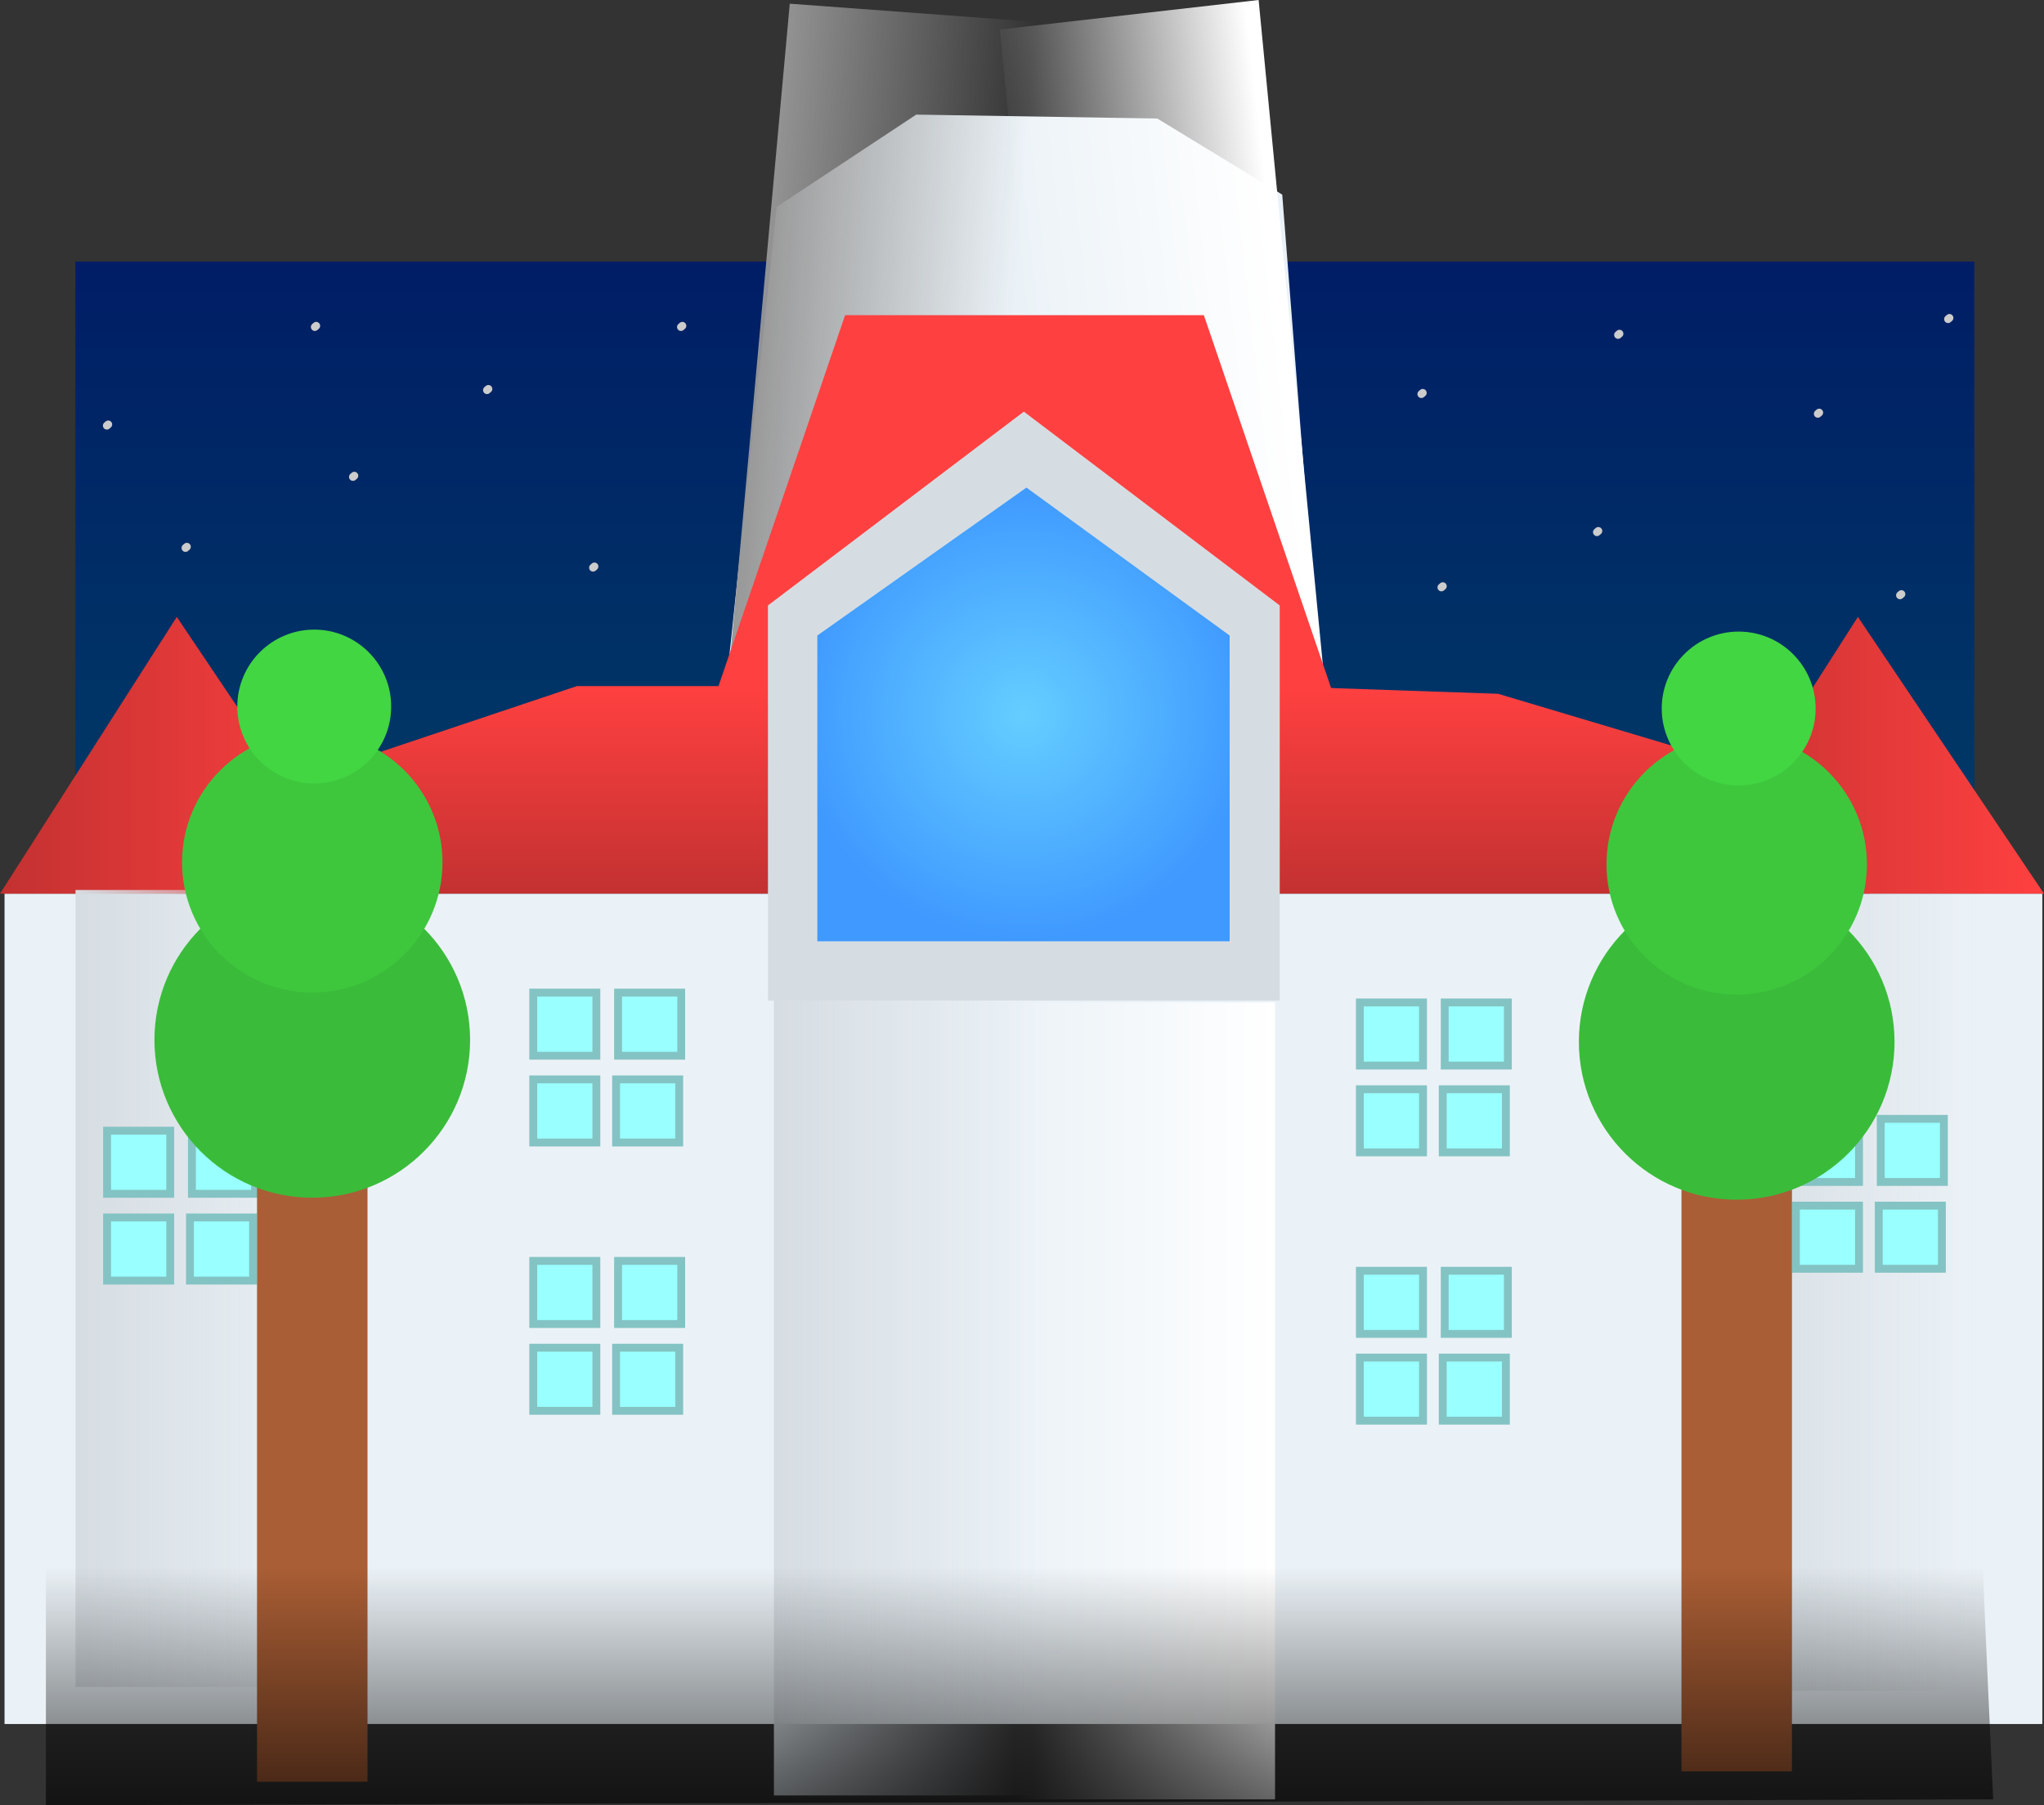 <svg version="1.1" xmlns="http://www.w3.org/2000/svg" xmlns:xlink="http://www.w3.org/1999/xlink" width="518.019" height="457.576" viewBox="0,0,518.019,457.576"><rect x="0" y="0" width="518.019" height="457.576" fill="#333333" stroke="none"/><defs><linearGradient x1="481.208" y1="-22.809" x2="481.208" y2="338.245" gradientUnits="userSpaceOnUse" id="color-1"><stop offset="0" stop-color="#001d66"/><stop offset="1" stop-color="#006666"/></linearGradient><linearGradient x1="307.782" y1="11.24" x2="242.207" y2="18.718" gradientUnits="userSpaceOnUse" id="color-2"><stop offset="0" stop-color="#ffffff"/><stop offset="1" stop-color="#ffffff" stop-opacity="0"/></linearGradient><linearGradient x1="170.083" y1="12.551" x2="235.905" y2="17.407" gradientUnits="userSpaceOnUse" id="color-3"><stop offset="0" stop-color="#979797"/><stop offset="1" stop-color="#979797" stop-opacity="0"/></linearGradient><linearGradient x1="240.259" y1="84.797" x2="240.259" y2="137.412" gradientUnits="userSpaceOnUse" id="color-4"><stop offset="0" stop-color="#ff4040"/><stop offset="1" stop-color="#c33131"/></linearGradient><linearGradient x1="-19.14" y1="102.335" x2="72.829" y2="102.335" gradientUnits="userSpaceOnUse" id="color-5"><stop offset="0" stop-color="#c33131"/><stop offset="1" stop-color="#ff4040"/></linearGradient><linearGradient x1="406.91" y1="102.335" x2="498.879" y2="102.335" gradientUnits="userSpaceOnUse" id="color-6"><stop offset="0" stop-color="#c33131"/><stop offset="1" stop-color="#ff4040"/></linearGradient><radialGradient cx="240.247" cy="91.979" r="57.5" gradientUnits="userSpaceOnUse" id="color-7"><stop offset="0" stop-color="#65ceff"/><stop offset="1" stop-color="#3f99ff"/></radialGradient><linearGradient x1="0" y1="237.477" x2="66" y2="237.477" gradientUnits="userSpaceOnUse" id="color-8"><stop offset="0" stop-color="#d6dde2"/><stop offset="1" stop-color="#d6dde2" stop-opacity="0"/></linearGradient><linearGradient x1="416" y1="238.477" x2="482" y2="238.477" gradientUnits="userSpaceOnUse" id="color-9"><stop offset="0" stop-color="#d6dde2"/><stop offset="1" stop-color="#d6dde2" stop-opacity="0"/></linearGradient><linearGradient x1="176.997" y1="264.979" x2="242.997" y2="264.979" gradientUnits="userSpaceOnUse" id="color-10"><stop offset="0" stop-color="#d6dde2"/><stop offset="1" stop-color="#d6dde2" stop-opacity="0"/></linearGradient><linearGradient x1="303.997" y1="265.979" x2="237.997" y2="265.979" gradientUnits="userSpaceOnUse" id="color-11"><stop offset="0" stop-color="#ffffff"/><stop offset="1" stop-color="#ffffff" stop-opacity="0"/></linearGradient><linearGradient x1="567.899" y1="308.004" x2="567.899" y2="406.004" gradientUnits="userSpaceOnUse" id="color-12"><stop offset="0" stop-color="#000000" stop-opacity="0"/><stop offset="1" stop-color="#000000"/></linearGradient></defs><g transform="translate(19.14,89.11)"><g data-paper-data="{&quot;isPaintingLayer&quot;:true}" fill-rule="nonzero" stroke-linejoin="miter" stroke-miterlimit="10" stroke-dasharray="" stroke-dashoffset="0" style="mix-blend-mode: normal"><g><path d="M481.208,338.245h-481.244v-361.054h481.244z" data-paper-data="{&quot;index&quot;:null}" fill="url(#color-1)" stroke="#000000" stroke-width="0" stroke-linecap="butt"/><path d="M474.57,-8.223l0.348,-0.3" data-paper-data="{&quot;index&quot;:null}" fill="none" stroke="#cccccc" stroke-width="2" stroke-linecap="round"/><path d="M462.39,61.778l0.348,-0.3" data-paper-data="{&quot;index&quot;:null}" fill="none" stroke="#cccccc" stroke-width="2" stroke-linecap="round"/><path d="M341.082,10.777l0.348,-0.3" data-paper-data="{&quot;index&quot;:null}" fill="none" stroke="#cccccc" stroke-width="2" stroke-linecap="round"/><path d="M390.937,-4.223l0.348,-0.3" data-paper-data="{&quot;index&quot;:null}" fill="none" stroke="#cccccc" stroke-width="2" stroke-linecap="round"/><path d="M441.557,15.777l0.348,-0.3" data-paper-data="{&quot;index&quot;:null}" fill="none" stroke="#cccccc" stroke-width="2" stroke-linecap="round"/><path d="M385.931,45.478l-0.348,0.3" data-paper-data="{&quot;index&quot;:null}" fill="none" stroke="#cccccc" stroke-width="2" stroke-linecap="round"/><path d="M70.655,31.477l-0.348,0.3" data-paper-data="{&quot;index&quot;:null}" fill="none" stroke="#cccccc" stroke-width="2" stroke-linecap="round"/><path d="M60.996,-6.522l-0.348,0.3" data-paper-data="{&quot;index&quot;:null}" fill="none" stroke="#cccccc" stroke-width="2" stroke-linecap="round"/><path d="M7.94,18.777l0.348,-0.3" data-paper-data="{&quot;index&quot;:null}" fill="none" stroke="#cccccc" stroke-width="2" stroke-linecap="round"/><path d="M27.869,49.778l0.348,-0.3" data-paper-data="{&quot;index&quot;:null}" fill="none" stroke="#cccccc" stroke-width="2" stroke-linecap="round"/><path d="M153.445,-6.222l0.348,-0.3" data-paper-data="{&quot;index&quot;:null}" fill="none" stroke="#cccccc" stroke-width="2" stroke-linecap="round"/><path d="M104.284,9.778l0.348,-0.3" data-paper-data="{&quot;index&quot;:null}" fill="none" stroke="#cccccc" stroke-width="2" stroke-linecap="round"/><path d="M131.51,54.477l-0.348,0.3" data-paper-data="{&quot;index&quot;:null}" fill="none" stroke="#cccccc" stroke-width="2" stroke-linecap="round"/><path d="M346.51,59.477l-0.348,0.3" data-paper-data="{&quot;index&quot;:null}" fill="none" stroke="#cccccc" stroke-width="2" stroke-linecap="round"/></g><path d="M-17.991,137.412h516.44v210.462h-516.44z" data-paper-data="{&quot;origPos&quot;:null}" fill="#ebf2f7" stroke="none" stroke-width="9.464" stroke-linecap="butt"/><g data-paper-data="{&quot;index&quot;:null}" stroke="none"><path d="M177.691,-36.676l35.373,-23.385l61.103,1l31.656,19.282l9.858,125.872h-150.923z" data-paper-data="{&quot;origPos&quot;:null}" fill="#ebf2f7" stroke-width="2.163" stroke-linecap="round"/><path d="M253.65,119.068l-19.387,-200.699l65.575,-7.478l19.387,200.699z" data-paper-data="{&quot;origPos&quot;:null,&quot;index&quot;:null,&quot;origRot&quot;:0}" fill="url(#color-2)" stroke-width="0" stroke-linecap="butt"/><path d="M162.653,113.277l18.361,-201.453l65.821,4.856l-18.361,201.453z" data-paper-data="{&quot;origPos&quot;:null,&quot;origRot&quot;:0}" fill="url(#color-3)" stroke-width="0" stroke-linecap="butt"/></g><path d="M157.497,100.779l37.538,-110h90.925l37.538,110z" data-paper-data="{&quot;index&quot;:null}" fill="#ff4040" stroke="none" stroke-width="0" stroke-linecap="butt"/><path d="M39.814,114.027l87.252,-29.231h58.954h117.909l56.596,1.949l84.894,25.333l9.433,25.333h-429.187z" fill="url(#color-4)" stroke="none" stroke-width="2.163" stroke-linecap="round"/><path d="M-19.14,137.412l44.805,-70.154l47.163,70.154z" data-paper-data="{&quot;origPos&quot;:null}" fill="url(#color-5)" stroke="none" stroke-width="2.163" stroke-linecap="round"/><path d="M406.91,137.412l44.805,-70.154l47.163,70.154z" fill="url(#color-6)" stroke="none" stroke-width="2.163" stroke-linecap="round"/><path d="M175.487,64.352l64.85,-49.127l64.85,49.127v100.144h-129.7z" fill="#d6dde2" stroke="none" stroke-width="2.654" stroke-linecap="round"/><path d="M187.997,71.979l53,-37.5l51.5,37.5v77.5h-104.5z" fill="url(#color-7)" stroke="none" stroke-width="1" stroke-linecap="round"/><path d="M0,338.477v-202h66v202z" data-paper-data="{&quot;origPos&quot;:null}" fill="url(#color-8)" stroke="none" stroke-width="0" stroke-linecap="butt"/><path d="M416,339.477v-202h66v202z" data-paper-data="{&quot;origPos&quot;:null}" fill="url(#color-9)" stroke="none" stroke-width="0" stroke-linecap="butt"/><path d="M176.997,365.979v-202h66v202z" fill="url(#color-10)" stroke="none" stroke-width="0" stroke-linecap="butt"/><path d="M237.997,366.979v-202h66v202z" data-paper-data="{&quot;index&quot;:null}" fill="url(#color-11)" stroke="none" stroke-width="0" stroke-linecap="butt"/><g data-paper-data="{&quot;origPos&quot;:null}" fill="#99ffff" stroke="#84c3c3" stroke-width="2" stroke-linecap="butt"><path d="M8,197.482h16v16h-16z"/><path d="M29.5,197.482h16v16h-16z"/><path d="M29,219.482h16v16h-16z"/><path d="M8,219.482h16v16h-16z"/></g><g data-paper-data="{&quot;origPos&quot;:null}" fill="#99ffff" stroke="#84c3c3" stroke-width="2" stroke-linecap="butt"><path d="M436,194.482h16v16h-16z"/><path d="M457.5,194.482h16v16h-16z"/><path d="M457,216.482h16v16h-16z"/><path d="M436,216.482h16v16h-16z"/></g><g stroke="none" stroke-linecap="butt"><path d="M407,169.882h28v190h-28z" data-paper-data="{&quot;origPos&quot;:null}" fill="#aa5e35" stroke-width="2.072"/><path d="M421,134.977c11.036,0 21.036,4.482 28.277,11.723c7.241,7.241 11.723,17.241 11.723,28.277c0,11.036 -4.482,21.036 -11.723,28.277c-7.241,7.241 -17.241,11.723 -28.277,11.723c-11.036,0 -21.036,-4.482 -28.277,-11.723c-7.241,-7.241 -11.723,-17.241 -11.723,-28.277c0,-11.036 4.482,-21.036 11.723,-28.277c7.241,-7.241 17.241,-11.723 28.277,-11.723z" data-paper-data="{&quot;origPos&quot;:null}" fill="#3abc3a" stroke-width="1"/><path d="M421,96.977c9.104,0 17.354,3.698 23.328,9.672c5.974,5.974 9.672,14.224 9.672,23.328c0,9.104 -3.698,17.354 -9.672,23.328c-5.974,5.974 -14.224,9.672 -23.328,9.672c-9.104,0 -17.354,-3.698 -23.328,-9.672c-5.974,-5.974 -9.672,-14.224 -9.672,-23.328c0,-9.104 3.698,-17.354 9.672,-23.328c5.974,-5.974 14.224,-9.672 23.328,-9.672z" data-paper-data="{&quot;origPos&quot;:null}" fill="#3ec73d" stroke-width="1"/><path d="M421.5,70.977c5.38,0 10.255,2.185 13.785,5.715c3.53,3.53 5.715,8.405 5.715,13.785c0,5.38 -2.185,10.255 -5.715,13.785c-3.53,3.53 -8.405,5.715 -13.785,5.715c-5.38,0 -10.255,-2.185 -13.785,-5.715c-3.53,-3.53 -5.715,-8.405 -5.715,-13.785c0,-5.38 2.185,-10.255 5.715,-13.785c3.53,-3.53 8.405,-5.715 13.785,-5.715z" data-paper-data="{&quot;origPos&quot;:null}" fill="#42d642" stroke-width="1"/></g><g data-paper-data="{&quot;origPos&quot;:null}" stroke="none" stroke-linecap="butt"><path d="M46,168.501h28v194h-28z" data-paper-data="{&quot;origPos&quot;:null}" fill="#aa5e35" stroke-width="2.11"/><path d="M60,134.477c11.036,0 21.036,4.482 28.277,11.723c7.241,7.241 11.723,17.241 11.723,28.277c0,11.036 -4.482,21.036 -11.723,28.277c-7.241,7.241 -17.241,11.723 -28.277,11.723c-11.036,0 -21.036,-4.482 -28.277,-11.723c-7.241,-7.241 -11.723,-17.241 -11.723,-28.277c0,-11.036 4.482,-21.036 11.723,-28.277c7.241,-7.241 17.241,-11.723 28.277,-11.723z" data-paper-data="{&quot;origPos&quot;:null}" fill="#3abc3a" stroke-width="1"/><path d="M60,96.477c9.104,0 17.354,3.698 23.328,9.672c5.974,5.974 9.672,14.224 9.672,23.328c0,9.104 -3.698,17.354 -9.672,23.328c-5.974,5.974 -14.224,9.672 -23.328,9.672c-9.104,0 -17.354,-3.698 -23.328,-9.672c-5.974,-5.974 -9.672,-14.224 -9.672,-23.328c0,-9.104 3.698,-17.354 9.672,-23.328c5.974,-5.974 14.224,-9.672 23.328,-9.672z" data-paper-data="{&quot;origPos&quot;:null}" fill="#3ec73d" stroke-width="1"/><path d="M60.5,70.477c5.38,0 10.255,2.185 13.785,5.715c3.53,3.53 5.715,8.405 5.715,13.785c0,5.38 -2.185,10.255 -5.715,13.785c-3.53,3.53 -8.405,5.715 -13.785,5.715c-5.38,0 -10.255,-2.185 -13.785,-5.715c-3.53,-3.53 -5.715,-8.405 -5.715,-13.785c0,-5.38 2.185,-10.255 5.715,-13.785c3.53,-3.53 8.405,-5.715 13.785,-5.715z" data-paper-data="{&quot;origPos&quot;:null}" fill="#42d642" stroke-width="1"/></g><g fill="#99ffff" stroke="#84c3c3" stroke-width="2" stroke-linecap="butt"><path d="M116,230.491h16v16h-16z"/><path d="M137.5,230.491h16v16h-16z"/><path d="M137,252.491h16v16h-16z"/><path d="M116,252.491h16v16h-16z"/></g><g fill="#99ffff" stroke="#84c3c3" stroke-width="2" stroke-linecap="butt"><path d="M325.5,232.991h16v16h-16z"/><path d="M347,232.991h16v16h-16z"/><path d="M346.5,254.991h16v16h-16z"/><path d="M325.5,254.991h16v16h-16z"/></g><g fill="#99ffff" stroke="#84c3c3" stroke-width="2" stroke-linecap="butt"><path d="M116,162.482h16v16h-16z"/><path d="M137.5,162.482h16v16h-16z"/><path d="M137,184.482h16v16h-16z"/><path d="M116,184.482h16v16h-16z"/></g><g fill="#99ffff" stroke="#84c3c3" stroke-width="2" stroke-linecap="butt"><path d="M325.5,164.982h16v16h-16z"/><path d="M347,164.982h16v16h-16z"/><path d="M346.5,186.982h16v16h-16z"/><path d="M325.5,186.982h16v16h-16z"/></g><path d="M486.006,366.97l-493.514,1.497c0,-20.154 0,-40.308 0,-60.462h490.881c0.194,6.686 2.633,58.966 2.633,58.966z" data-paper-data="{&quot;origPos&quot;:null,&quot;index&quot;:null}" fill="url(#color-12)" stroke="none" stroke-width="1.228" stroke-linecap="butt"/></g></g></svg>